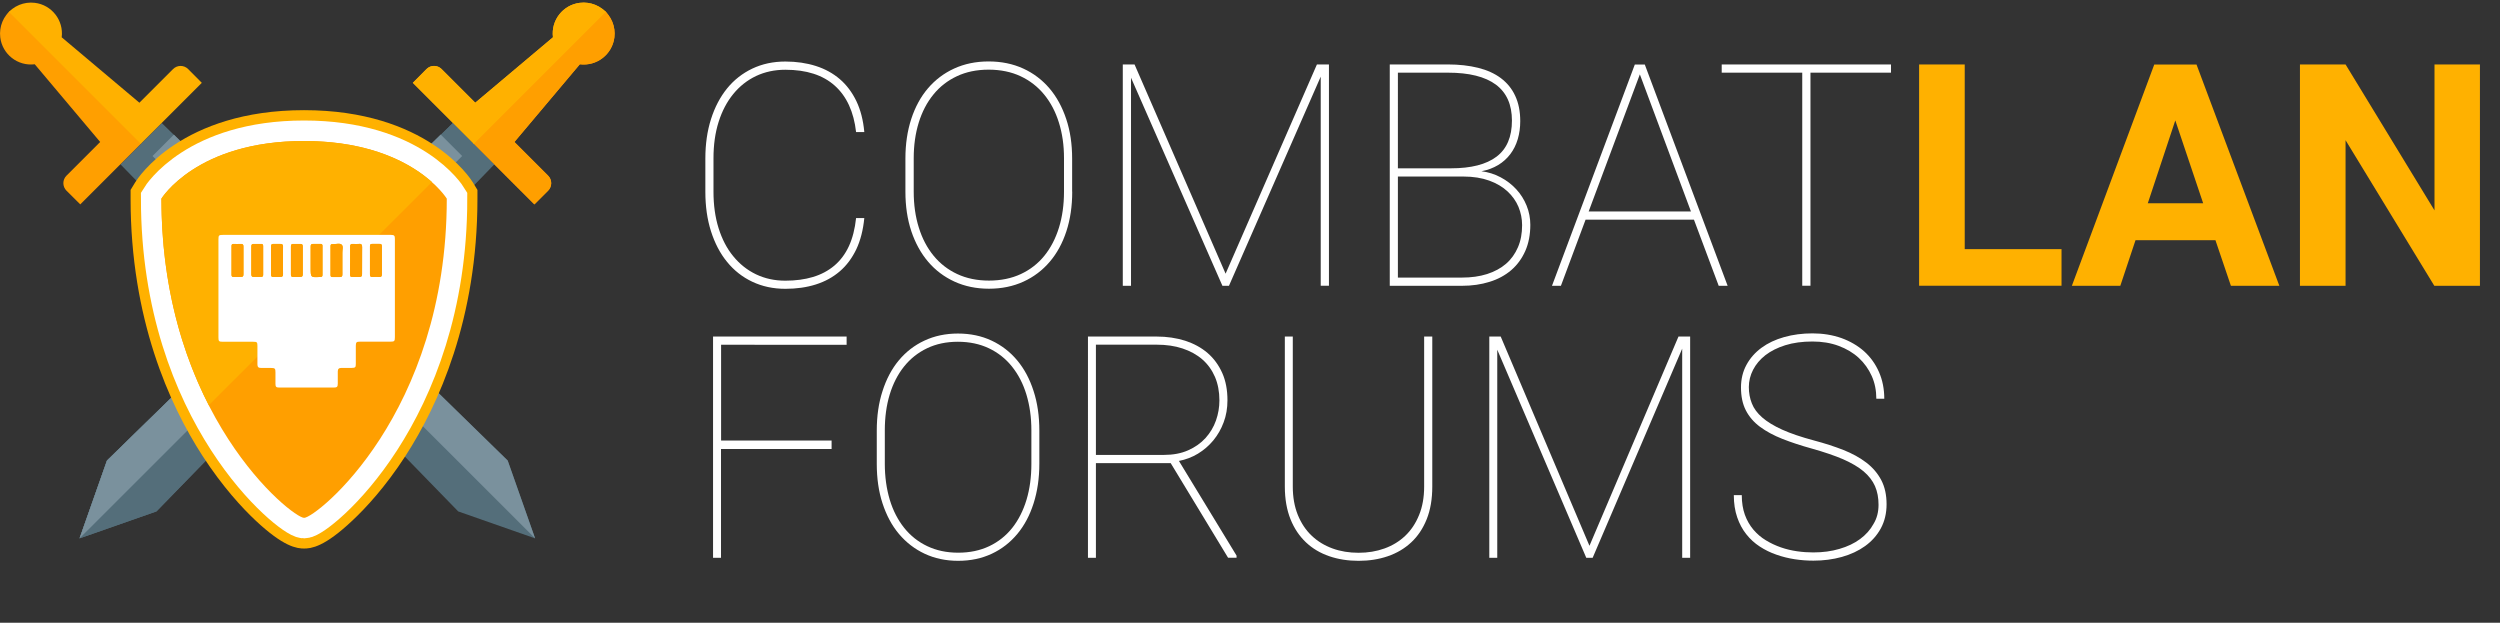 <?xml version="1.0" encoding="utf-8"?>
<!-- Generator: Adobe Illustrator 19.2.1, SVG Export Plug-In . SVG Version: 6.00 Build 0)  -->
<svg version="1.1" id="Layer_1" xmlns="http://www.w3.org/2000/svg" xmlns:xlink="http://www.w3.org/1999/xlink" x="0px" y="0px"
	 viewBox="0 0 2828 704.4" style="enable-background:new 0 0 2828 704.4;" xml:space="preserve">
<rect x="0" y="0" width="2828" height="704.4" fill="#333333" stroke="none"/>
<style type="text/css">
	.st0{fill:#546E7A;}
	.st1{fill:#7A919D;}
	.st2{fill:#FF9F00;}
	.st3{fill:#FFB100;}
	.st4{fill:#FF0000;stroke:#FFB100;stroke-width:23.18;stroke-miterlimit:10;}
	.st5{fill:#FFFFFF;stroke:#FFB100;stroke-width:23.18;stroke-miterlimit:10;}
	.st6{fill:#FF0000;stroke:#FFFFFF;stroke-width:46.36;stroke-miterlimit:10;}
	.st7{fill:#FFFFFF;}
	.st8{enable-background:new    ;}
</style>
<title>brand</title>
<polygon class="st0" points="512.3,139.2 559,185.9 177,578.5 90,609 121,521 "/>
<polygon class="st1" points="90,609 522.8,176.5 498.6,152.3 121,521 "/>
<path class="st2" d="M681.8,10.4l2.7,2.8l-149,149l69,69l15.5-15.5c4.7-4.7,4.7-12.3,0-17c0,0,0,0,0,0l0,0l-38.1-38.1l74-87.9
	c19.2,2.4,36.7-11.2,39.1-30.4C696.5,30.1,691.5,18,681.8,10.4z"/>
<path class="st3" d="M687.8,16.4l-2.8-2.7l-149,149l-69-69l15.5-15.6c4.7-4.7,12.3-4.7,17,0c0,0,0,0,0,0l0,0l38.1,38.1l87.9-74
	c-2.4-19.2,11.3-36.7,30.4-39C668.1,1.7,680.2,6.7,687.8,16.4z"/>
<polygon class="st0" points="512.3,139.2 559,185.9 177,578.5 90,609 121,521 "/>
<polygon class="st1" points="90,609 522.8,176.5 498.6,152.3 121,521 "/>
<path class="st2" d="M681.8,10.4l2.7,2.8l-149,149l69,69l15.5-15.5c4.7-4.7,4.7-12.3,0-17c0,0,0,0,0,0l0,0l-38.1-38.1l74-87.9
	c19.2,2.4,36.7-11.2,39.1-30.4C696.5,30.1,691.5,18,681.8,10.4z"/>
<path class="st3" d="M687.8,16.4l-2.8-2.7l-149,149l-69-69l15.5-15.6c4.7-4.7,12.3-4.7,17,0c0,0,0,0,0,0l0,0l38.1,38.1l87.9-74
	c-2.4-19.2,11.3-36.7,30.4-39C668.1,1.7,680.2,6.7,687.8,16.4z"/>
<polygon class="st0" points="183,139.2 136.3,185.9 518.3,578.5 605.3,609 574.3,521 "/>
<polygon class="st1" points="605.3,609 172.5,176.5 196.7,152.3 574.3,521 "/>
<path class="st2" d="M13.5,10.4l-2.7,2.8l149,149l-69,69l-15.6-15.5c-4.7-4.7-4.7-12.3,0-17c0,0,0,0,0,0l0,0l38.1-38.1l-74-87.9
	c-19.2,2.4-36.7-11.3-39-30.4C-1.2,30.1,3.8,18,13.5,10.4z"/>
<path class="st3" d="M7.5,16.4l2.8-2.7l149,149l69-69l-15.5-15.6c-4.7-4.7-12.3-4.7-17,0c0,0,0,0,0,0l0,0l-38.1,38.1l-87.9-74
	c2.4-19.2-11.3-36.7-30.4-39C27.2,1.7,15.1,6.7,7.5,16.4z"/>
<path class="st4" d="M344,585.8c-13.5,0-161.4-117.1-161.4-361.1c0,0,39.8-65.2,161.4-65.2s161.4,65.2,161.4,65.2
	C505.4,468.6,357.5,585.8,344,585.8z"/>
<path class="st5" d="M344,608.9c-4.5,0-16.5,0-46.8-28.4c-14.4-13.5-36.1-36.8-58.5-71.3c-36.2-56-79.4-150.8-79.4-284.6v-6.5
	l3.4-5.6c1.9-3.1,48.1-76.3,181.2-76.3s179.3,73.2,181.2,76.3l3.4,5.6v6.5c0,133.8-43.2,228.6-79.4,284.6
	c-22.3,34.5-44.1,57.8-58.5,71.3C360.5,608.9,348.5,608.9,344,608.9z M205.8,232.4c1.5,113.1,36.6,194.1,66.1,242.5
	c29.3,48,58.9,74.7,72.1,84.6c13.2-9.8,42.8-36.5,72.1-84.6c29.5-48.4,64.6-129.5,66.1-242.5c-7.8-8.8-16.9-16.3-26.9-22.4
	c-28.9-17.9-67.3-27.3-111.3-27.3s-82.5,9.4-111.3,27.3C222.6,216.1,213.6,223.6,205.8,232.4z"/>
<path class="st6" d="M344,585.8c-13.5,0-161.4-117.1-161.4-361.1c0,0,39.8-65.2,161.4-65.2s161.4,65.2,161.4,65.2
	C505.4,468.6,357.5,585.8,344,585.8z"/>
<path class="st2" d="M344,585.8c-13.5,0-161.4-117.1-161.4-361.1c0,0,39.8-65.2,161.4-65.2s161.4,65.2,161.4,65.2
	C505.4,468.6,357.5,585.8,344,585.8z"/>
<path class="st3" d="M488.6,205.9L488.6,205.9c-21.6-19.2-66-46.4-144.6-46.4c-121.7,0-161.4,65.2-161.4,65.2
	c0,98.3,24,176,53.6,233.7L488.6,205.9z"/>
<path class="st7" d="M347.3,265.7h95c3.7,0.1,4.4,0.8,4.4,4.6v110.9c0,4.8-0.5,5.3-5.3,5.3h-34.2c-4,0-4.6,0.6-4.7,4.6v20.5
	c0,4-0.6,4.5-4.7,4.6c-3.9,0-7.7,0.1-11.6,0c-2.8,0-4.1,1.1-4.1,4c0.1,4.6,0,9.2,0,13.8c0,3.5-0.9,4.4-4.3,4.4c-20.7,0-41.3,0-62,0
	c-3.4,0-4.2-0.9-4.2-4.2c-0.1-4.3,0-8.6,0-12.8c0-4.7-0.5-5.1-5.4-5.2c-3.7,0-7.3-0.1-11,0c-2.9,0.1-4-1.2-4-4
	c0.1-6.9,0-13.9,0-20.8c0-4.3-0.5-4.8-4.7-4.8h-34.2c-4.7,0-5.2-0.5-5.2-5V270.8c0-4.7,0.5-5.1,5.4-5.1L347.3,265.7L347.3,265.7z
	 M284.3,294.4L284.3,294.4v15.9c0,2.1,0.7,3.2,3,3c2.6-0.1,5.3-0.1,7.9,0c1.7,0,2.5-0.6,2.5-2.3v-32.7c0-1.6-0.7-2.4-2.4-2.3
	c-2.8,0.1-5.5,0.1-8.2,0c-2.2-0.1-2.9,0.9-2.8,2.9C284.3,284,284.3,289.2,284.3,294.4L284.3,294.4L284.3,294.4z M409.6,294.9
	L409.6,294.9c0-5-0.1-10,0-15c0.1-2.9-0.6-4.5-3.9-4c-2,0.2-4.1,0.2-6.1,0c-3-0.3-3.8,1-3.6,3.7c0.1,2.3,0,4.7,0,7v22.6
	c0,4,0,4,4.1,4c1.9-0.1,3.9-0.1,5.8,0c3,0.4,3.7-1,3.6-3.7C409.5,304.7,409.6,299.8,409.6,294.9z M275.4,294.6
	c0-5.2-0.1-10.4,0-15.6c0.1-2.5-0.8-3.2-3.2-3.1c-2.6,0.2-5.3,0.1-7.9,0c-1.7,0-2.4,0.6-2.4,2.3c0,10.9,0,21.8,0,32.7
	c0,1.7,0.7,2.4,2.4,2.3c2.6-0.1,5.3-0.1,7.9,0c2.4,0.1,3.3-0.6,3.2-3.1C275.3,305,275.4,299.8,275.4,294.6L275.4,294.6L275.4,294.6z
	 M320.1,294.9c0-5.4-0.1-10.8,0-16.2c0-2.1-0.8-2.9-2.9-2.8c-2.7,0.1-5.5,0.1-8.2,0c-1.6,0-2.4,0.6-2.4,2.3v32.7
	c0,1.7,0.7,2.4,2.4,2.3c2.5-0.1,5.1-0.1,7.6,0s3.6-0.7,3.5-3.4C320,304.9,320.1,299.9,320.1,294.9z M342.5,294.7L342.5,294.7v-15.9
	c0-2-0.6-3-2.8-2.9c-2.6,0.1-5.3,0.1-7.9,0c-2-0.1-2.7,0.7-2.7,2.7c0,10.7,0,21.4,0,32.1c0,1.8,0.7,2.6,2.5,2.5
	c2.6-0.1,5.3-0.1,7.9,0c2.3,0.1,3.1-0.8,3-3C342.5,305.1,342.5,299.9,342.5,294.7z M351.4,294.5L351.4,294.5v8.5
	c0,10.9,0,10.9,10.9,10.2h0.3c1.6,0.1,2.2-0.7,2.2-2.2c0-11,0-21.9,0-32.9c0.2-1-0.5-2-1.5-2.2c-0.2,0-0.5,0-0.7,0
	c-2.7,0-5.5,0.1-8.2,0c-2.3-0.1-3.1,0.7-3,3C351.4,284.1,351.4,289.3,351.4,294.5z M387.3,294.8c0-2.9,0.1-5.7,0-8.5
	c-0.2-3.3,1.5-7.6-0.8-9.6s-6.5-0.4-9.8-0.6h-0.6c-1.5-0.1-2.2,0.6-2.2,2.1v33c0,1.6,0.7,2.2,2.2,2.1c2.8,0,5.5-0.1,8.2,0
	c2.2,0.1,3.1-0.6,3-3C387.2,305.1,387.3,299.9,387.3,294.8L387.3,294.8L387.3,294.8z M432,294.5c0-5.3,0-10.6,0-15.9
	c0-2-0.7-2.8-2.7-2.7c-2.7,0.1-5.5,0.1-8.2,0c-2-0.1-2.6,0.8-2.6,2.7c0.1,10.6,0.1,21.2,0,31.8c0,2.1,0.6,3,2.8,2.9
	c2.5-0.2,5.1-0.2,7.6,0c2.5,0.2,3.1-0.9,3.1-3.2C431.9,304.9,432,299.7,432,294.5L432,294.5L432,294.5z"/>
<path class="st2" d="M284.3,294.4v-15.6c0-2,0.6-3,2.8-2.9c2.7,0.1,5.5,0.1,8.2,0c1.7-0.1,2.4,0.7,2.4,2.3v32.7
	c0,1.7-0.8,2.3-2.5,2.3c-2.6-0.1-5.3-0.1-7.9,0c-2.3,0.2-3-0.9-3-3C284.3,304.9,284.3,299.6,284.3,294.4L284.3,294.4L284.3,294.4z"
	/>
<path class="st2" d="M409.6,294.9c0,4.9-0.1,9.8,0,14.7c0.1,2.6-0.6,4-3.6,3.7c-1.9-0.1-3.9-0.1-5.8,0c-4.1,0-4.1,0-4.1-4v-22.6
	c0-2.3,0.1-4.7,0-7c-0.2-2.7,0.6-4,3.6-3.7c2,0.2,4.1,0.2,6.1,0c3.3-0.5,4,1.1,3.9,4C409.5,285,409.7,290,409.6,294.9L409.6,294.9
	L409.6,294.9z"/>
<path class="st2" d="M275.4,294.6c0,5.2-0.1,10.4,0,15.6c0.1,2.5-0.8,3.2-3.2,3.1c-2.6-0.1-5.3-0.1-7.9,0c-1.7,0-2.4-0.6-2.4-2.3
	c0-10.9,0-21.8,0-32.7c0-1.7,0.7-2.4,2.4-2.3c2.6,0.1,5.3,0.1,7.9,0c2.4-0.1,3.3,0.6,3.2,3.1C275.3,284.2,275.4,289.4,275.4,294.6z"
	/>
<path class="st2" d="M320.1,294.9c0,5-0.1,10,0.1,15c0.1,2.8-0.9,3.6-3.5,3.4c-2.5-0.1-5.1-0.1-7.6,0c-1.7,0-2.4-0.6-2.4-2.3
	c0-10.9,0-21.8,0-32.6c0-1.7,0.8-2.3,2.4-2.3c2.7,0.1,5.5,0.1,8.2,0c2.1-0.1,2.9,0.7,2.9,2.8C320,284.1,320.1,289.5,320.1,294.9z"/>
<path class="st2" d="M342.5,294.7c0,5.2-0.1,10.4,0,15.6c0,2.2-0.8,3.1-3,3c-2.6-0.1-5.3-0.1-7.9,0c-1.9,0.1-2.5-0.8-2.5-2.5
	c0-10.7,0-21.4,0-32.1c0-1.9,0.7-2.8,2.7-2.7c2.6,0.1,5.3,0.1,7.9,0c2.2-0.1,2.9,0.9,2.8,2.9C342.5,284.2,342.6,289.5,342.5,294.7
	L342.5,294.7L342.5,294.7L342.5,294.7z"/>
<path class="st2" d="M351.4,294.5c0-5.2,0.1-10.4,0-15.5c0-2.2,0.7-3.1,3-3c2.7,0.2,5.5,0.1,8.2,0c1-0.2,2,0.4,2.2,1.5
	c0,0.2,0,0.5,0,0.7c0,11,0,21.9,0,32.9c0,1.5-0.6,2.3-2.2,2.2h-0.3c-10.9,0.7-10.9,0.7-10.9-10.2L351.4,294.5L351.4,294.5
	L351.4,294.5L351.4,294.5z"/>
<path class="st2" d="M387.3,294.8c0,5.2-0.1,10.4,0,15.6c0.1,2.3-0.8,3.1-3,3c-2.7-0.1-5.5-0.1-8.2,0c-1.5,0-2.2-0.6-2.2-2.1
	c0-11,0-22,0-33c0-1.6,0.7-2.2,2.2-2.1h0.6c3.3,0.2,7.6-1.4,9.8,0.6s0.6,6.3,0.8,9.6C387.4,289,387.3,291.9,387.3,294.8z"/>
<path class="st2" d="M432,294.5c0,5.2-0.1,10.4,0,15.6c0,2.3-0.6,3.4-3.1,3.2c-2.5-0.2-5.1-0.2-7.6,0c-2.2,0.1-2.8-0.8-2.8-2.9
	c0.1-10.6,0.1-21.2,0-31.8c0-1.9,0.6-2.8,2.6-2.7c2.7,0.1,5.5,0.1,8.2,0c2-0.1,2.7,0.7,2.7,2.7C431.9,283.9,432,289.2,432,294.5z"/>
<g>
	<g class="st8">
		<path class="st7" d="M977.7,246.6c-1.3,13.5-4.3,25.3-9,35.3c-4.8,10-11,18.4-18.7,25c-7.7,6.6-16.7,11.6-27.2,14.9
			c-10.4,3.3-21.9,4.9-34.4,4.9c-13.8,0-26.2-2.7-37.4-8c-11.2-5.3-20.7-12.8-28.5-22.4c-7.9-9.6-13.9-21.2-18.2-34.6
			c-4.3-13.5-6.4-28.4-6.4-44.8v-37.5c0-16.3,2.1-31.2,6.4-44.7c4.3-13.5,10.4-25.1,18.2-34.7c7.8-9.6,17.4-17.1,28.5-22.4
			c11.2-5.3,23.6-8,37.4-8c12.5,0,24,1.7,34.4,5c10.4,3.3,19.5,8.3,27.2,14.9c7.7,6.6,13.9,14.9,18.7,24.8c4.8,10,7.8,21.7,9,35.1
			h-9.3c-2.6-23-10.7-40.5-24.1-52.5c-13.4-12-32-18-55.9-18c-12.2,0-23.2,2.4-33.2,7.1c-10,4.8-18.5,11.5-25.7,20.3
			c-7.2,8.8-12.7,19.3-16.6,31.6c-3.9,12.3-5.8,26-5.8,41.2v37.8c0,15.1,1.9,28.9,5.8,41.3c3.9,12.4,9.4,23,16.6,31.7
			c7.2,8.8,15.7,15.6,25.7,20.4c10,4.8,21,7.2,33.2,7.2c11.6,0,22-1.4,31.3-4.2c9.3-2.8,17.3-7.1,24.2-12.9
			c6.8-5.8,12.3-13.1,16.4-22c4.1-8.9,6.8-19.5,8.1-31.7H977.7z"/>
		<path class="st7" d="M1212.9,216.8c0,16.4-2.2,31.3-6.6,44.8c-4.4,13.5-10.7,25-18.9,34.6c-8.2,9.6-18.1,17.1-29.7,22.4
			c-11.6,5.3-24.6,8-39,8c-14.3,0-27.3-2.7-38.9-8c-11.6-5.3-21.6-12.8-29.8-22.4s-14.6-21.2-19.1-34.6c-4.5-13.5-6.7-28.4-6.7-44.8
			v-37.5c0-16.3,2.2-31.2,6.6-44.7c4.4-13.5,10.7-25.1,18.9-34.7c8.2-9.6,18.1-17.1,29.7-22.4c11.6-5.3,24.6-8,38.9-8
			c14.4,0,27.5,2.7,39.1,8c11.6,5.3,21.5,12.8,29.7,22.4c8.2,9.6,14.5,21.2,19,34.7c4.5,13.5,6.7,28.4,6.7,44.7V216.8z M1203.6,179
			c0-14.7-1.9-28.1-5.8-40.4c-3.8-12.3-9.4-22.8-16.7-31.7c-7.3-8.9-16.2-15.8-26.7-20.7c-10.5-4.9-22.6-7.4-36.1-7.4
			c-13.4,0-25.4,2.5-35.8,7.4c-10.5,4.9-19.4,11.8-26.6,20.7c-7.3,8.9-12.8,19.5-16.6,31.7c-3.8,12.3-5.7,25.7-5.7,40.4v37.8
			c0,14.8,1.9,28.3,5.8,40.7c3.8,12.3,9.4,22.9,16.7,31.8c7.3,8.9,16.2,15.8,26.7,20.7c10.5,4.9,22.5,7.4,35.9,7.4
			c13.5,0,25.6-2.5,36.1-7.4c10.5-4.9,19.4-11.8,26.6-20.7c7.2-8.9,12.7-19.5,16.5-31.8c3.8-12.3,5.7-25.9,5.7-40.7V179z"/>
		<path class="st7" d="M1283.4,72.9l103,236.7l103.3-236.7h13.6v250.3h-9.3V86.7l-103.8,236.6h-7.4L1279.4,87.9v235.4h-9.3V72.9
			H1283.4z"/>
		<path class="st7" d="M1572.1,323.3V72.9h65.8c12.6,0,24,1.3,34.1,3.8c10.1,2.5,18.7,6.4,25.8,11.7c7,5.3,12.5,11.9,16.2,20
			c3.8,8.1,5.7,17.6,5.7,28.6c0,7.2-0.9,14-2.8,20.4s-4.7,12-8.4,16.9c-3.7,4.9-8.3,9.1-13.8,12.4c-5.5,3.3-11.8,5.7-18.9,7
			c7.8,1,15.1,3.3,21.8,6.9c6.8,3.6,12.6,8.1,17.6,13.5c5,5.4,8.9,11.6,11.7,18.5c2.8,6.9,4.2,14.1,4.2,21.7c0,11.1-1.9,21-5.7,29.6
			c-3.8,8.6-9.1,15.8-15.9,21.7c-6.8,5.8-15,10.3-24.5,13.2c-9.5,3-19.9,4.5-31.3,4.5H1572.1z M1581.3,190.4h60
			c22.8,0,40-4.4,51.6-13.2c11.6-8.8,17.4-22.4,17.4-40.8c0-18.1-6.1-31.7-18.2-40.7c-12.2-9-30.2-13.5-54.2-13.5h-56.6V190.4z
			 M1581.3,199.6V314h72.4c10.5,0,20-1.3,28.5-4c8.4-2.7,15.6-6.6,21.4-11.6c5.8-5,10.3-11.3,13.5-18.7c3.2-7.4,4.7-15.7,4.7-25
			c0-7.2-1.4-14.1-4.1-20.7c-2.8-6.6-6.9-12.4-12.4-17.5c-5.5-5.1-12.4-9.2-20.7-12.2c-8.3-3-18-4.6-29.1-4.6H1581.3z"/>
	</g>
	<g class="st8">
		<path class="st7" d="M1916.2,248.5h-122.6l-27.9,74.8h-10.1l93.7-250.3h11.3l93.7,250.3h-10.1L1916.2,248.5z M1797.1,239.2h115.7
			L1855,84.1L1797.1,239.2z"/>
	</g>
	<g class="st8">
		<path class="st7" d="M2139.1,82.2h-91.1v241h-9.3v-241h-91.1v-9.3h191.5V82.2z"/>
	</g>
	<g class="st8">
		<path class="st3" d="M2222.4,281.8H2332v41.4h-161.1V72.9h51.6V281.8z"/>
	</g>
	<g class="st8">
		<path class="st3" d="M2506.1,271.7h-90.4l-17.2,51.6h-54.8l93.2-250.3h47.8l93.7,250.3h-54.8L2506.1,271.7z M2429.6,229.9h62.6
			l-31.5-93.7L2429.6,229.9z"/>
		<path class="st3" d="M2805.3,323.3h-51.6l-100.4-164.7v164.7h-51.6V72.9h51.6L2753.9,238V72.9h51.4V323.3z"/>
	</g>
</g>
<g>
	<g class="st8">
		<path class="st7" d="M940.6,507.9h-125V631h-9V380.7h151.1v9.3H815.7v108.3h125V507.9z"/>
		<path class="st7" d="M1175.7,524.6c0,16.4-2.2,31.3-6.5,44.8c-4.3,13.5-10.4,25-18.4,34.6c-8,9.6-17.6,17.1-28.9,22.4
			c-11.3,5.3-24,8-38,8c-14,0-26.6-2.7-37.9-8c-11.3-5.3-21-12.8-29.1-22.4s-14.2-21.2-18.6-34.6c-4.4-13.5-6.5-28.4-6.5-44.8v-37.5
			c0-16.3,2.1-31.2,6.5-44.7c4.3-13.5,10.4-25.1,18.4-34.7c8-9.6,17.6-17.1,29-22.4c11.3-5.3,24-8,37.9-8c14.1,0,26.8,2.7,38.1,8
			c11.3,5.3,21,12.8,29,22.4c8,9.6,14.2,21.2,18.5,34.7c4.4,13.5,6.5,28.4,6.5,44.7V524.6z M1166.7,486.8c0-14.7-1.9-28.1-5.6-40.4
			c-3.7-12.3-9.2-22.8-16.3-31.7c-7.1-8.9-15.8-15.8-26.1-20.7c-10.3-4.9-22-7.4-35.2-7.4c-13.1,0-24.7,2.5-34.9,7.4
			c-10.2,4.9-18.9,11.8-26,20.7c-7.1,8.9-12.5,19.5-16.2,31.7c-3.7,12.3-5.5,25.7-5.5,40.4v37.8c0,14.8,1.9,28.3,5.6,40.7
			c3.7,12.3,9.2,22.9,16.3,31.8c7.1,8.9,15.8,15.8,26.1,20.7c10.3,4.9,21.9,7.4,35,7.4c13.2,0,24.9-2.5,35.2-7.4
			c10.3-4.9,18.9-11.8,26-20.7c7-8.9,12.4-19.5,16.1-31.8c3.7-12.3,5.5-25.9,5.5-40.7V486.8z"/>
		<path class="st7" d="M1324.3,523.9h-84.6V631h-9V380.7h77.7c11.6,0,22.3,1.6,32.2,4.7c9.8,3.2,18.3,7.8,25.4,13.9
			c7.1,6.1,12.6,13.7,16.6,22.6c4,8.9,5.9,19.3,5.9,30.9c0,8.9-1.4,17.3-4.3,24.9c-2.8,7.7-6.8,14.5-11.7,20.5c-5,6-10.8,11-17.4,15
			c-6.6,4-13.8,6.7-21.5,8.2l65.2,107.1v2.4h-9.6L1324.3,523.9z M1239.7,514.6h76.9c10.4,0,19.5-1.7,27.4-5.2
			c7.9-3.5,14.4-8.1,19.7-13.9c5.2-5.8,9.2-12.4,11.8-19.8c2.6-7.4,3.9-15,3.9-22.8c0-9.9-1.7-18.7-5-26.5
			c-3.4-7.8-8.1-14.4-14.3-19.8c-6.2-5.4-13.7-9.5-22.4-12.4c-8.7-2.9-18.5-4.3-29.3-4.3h-68.7V514.6z"/>
		<path class="st7" d="M1620.2,380.7v169.7c0,14.1-2.1,26.4-6.3,36.9s-10,19.2-17.5,26.2c-7.5,7-16.3,12.2-26.5,15.7
			c-10.2,3.5-21.2,5.2-33,5.2c-12,0-23-1.7-33.2-5.2c-10.2-3.5-19-8.7-26.4-15.7c-7.4-7-13.3-15.7-17.5-26.2
			c-4.2-10.5-6.4-22.8-6.4-36.9V380.7h9v169.7c0,12,1.9,22.7,5.7,32.1c3.8,9.3,9,17.2,15.7,23.5c6.6,6.3,14.5,11.1,23.5,14.4
			c9,3.3,18.9,4.9,29.5,4.9c10.5,0,20.3-1.6,29.4-4.9c9.1-3.3,16.9-8.1,23.5-14.4c6.6-6.3,11.8-14.1,15.6-23.5
			c3.8-9.3,5.7-20,5.7-32.1V380.7H1620.2z"/>
		<path class="st7" d="M1697.6,380.7L1798,617.4l100.7-236.7h13.2V631h-9V394.4L1801.6,631h-7.2l-100.7-235.4V631h-9V380.7H1697.6z"
			/>
		<path class="st7" d="M2125,571c0-7.9-1.3-14.9-4-21.1c-2.7-6.1-7-11.7-12.9-16.7c-5.9-5-13.7-9.5-23.2-13.7
			c-9.5-4.1-21.3-8.1-35.1-12c-12.4-3.4-23.6-7.1-33.5-11c-9.9-3.9-18.4-8.5-25.4-13.7c-7-5.2-12.3-11.4-16-18.6
			c-3.7-7.2-5.5-15.8-5.5-25.9c0-9.5,2.1-18.1,6.2-25.6c4.1-7.6,9.8-14,17-19.3c7.2-5.3,15.7-9.3,25.6-12.1
			c9.9-2.8,20.6-4.2,32.1-4.2c11.8,0,22.7,1.8,32.7,5.3c9.9,3.6,18.5,8.6,25.7,15c7.2,6.5,12.8,14.3,16.8,23.4c4,9.1,6,19.2,6,30.2
			h-9c0-9.3-1.7-17.9-5.2-25.7c-3.5-7.8-8.4-14.7-14.7-20.5c-6.3-5.8-13.9-10.3-22.8-13.6s-18.7-4.9-29.6-4.9
			c-11.5,0-21.7,1.4-30.7,4.2c-8.9,2.8-16.4,6.6-22.5,11.3c-6.1,4.8-10.7,10.3-13.9,16.5c-3.2,6.2-4.8,12.8-4.8,19.5
			c0,6.6,1.1,12.8,3.4,18.5c2.2,5.7,6.1,11,11.7,15.9c5.6,4.9,13.1,9.5,22.6,13.8c9.5,4.3,21.6,8.4,36.2,12.3
			c12.1,3.2,23.1,6.8,33.1,10.7c10,4,18.6,8.7,25.9,14.3c7.3,5.6,12.9,12.2,16.9,19.8c4,7.6,6,16.7,6,27.3c0,10.2-2.2,19.3-6.5,27.3
			c-4.4,8-10.3,14.6-17.8,20c-7.5,5.4-16.3,9.5-26.3,12.3c-10.1,2.8-20.8,4.2-32.2,4.2c-6.9,0-14-0.5-21.1-1.6
			c-7.1-1.1-14.1-2.8-20.8-5.2c-6.7-2.3-13-5.4-18.8-9.2c-5.8-3.8-10.9-8.4-15.2-13.9c-4.4-5.5-7.8-11.9-10.3-19.2
			c-2.5-7.3-3.8-15.6-3.8-25h9c0,8.4,1.2,15.8,3.5,22.2c2.3,6.4,5.6,12,9.6,16.8c4.1,4.8,8.8,8.9,14.2,12.1c5.4,3.3,11,5.9,17,8
			c6,2.1,12.1,3.5,18.3,4.4c6.3,0.9,12.3,1.3,18.3,1.3c10.7,0,20.6-1.3,29.6-4c9-2.6,16.8-6.3,23.3-11.1
			c6.5-4.8,11.6-10.5,15.2-17.1C2123.2,586.4,2125,579,2125,571z"/>
	</g>
</g>
</svg>
